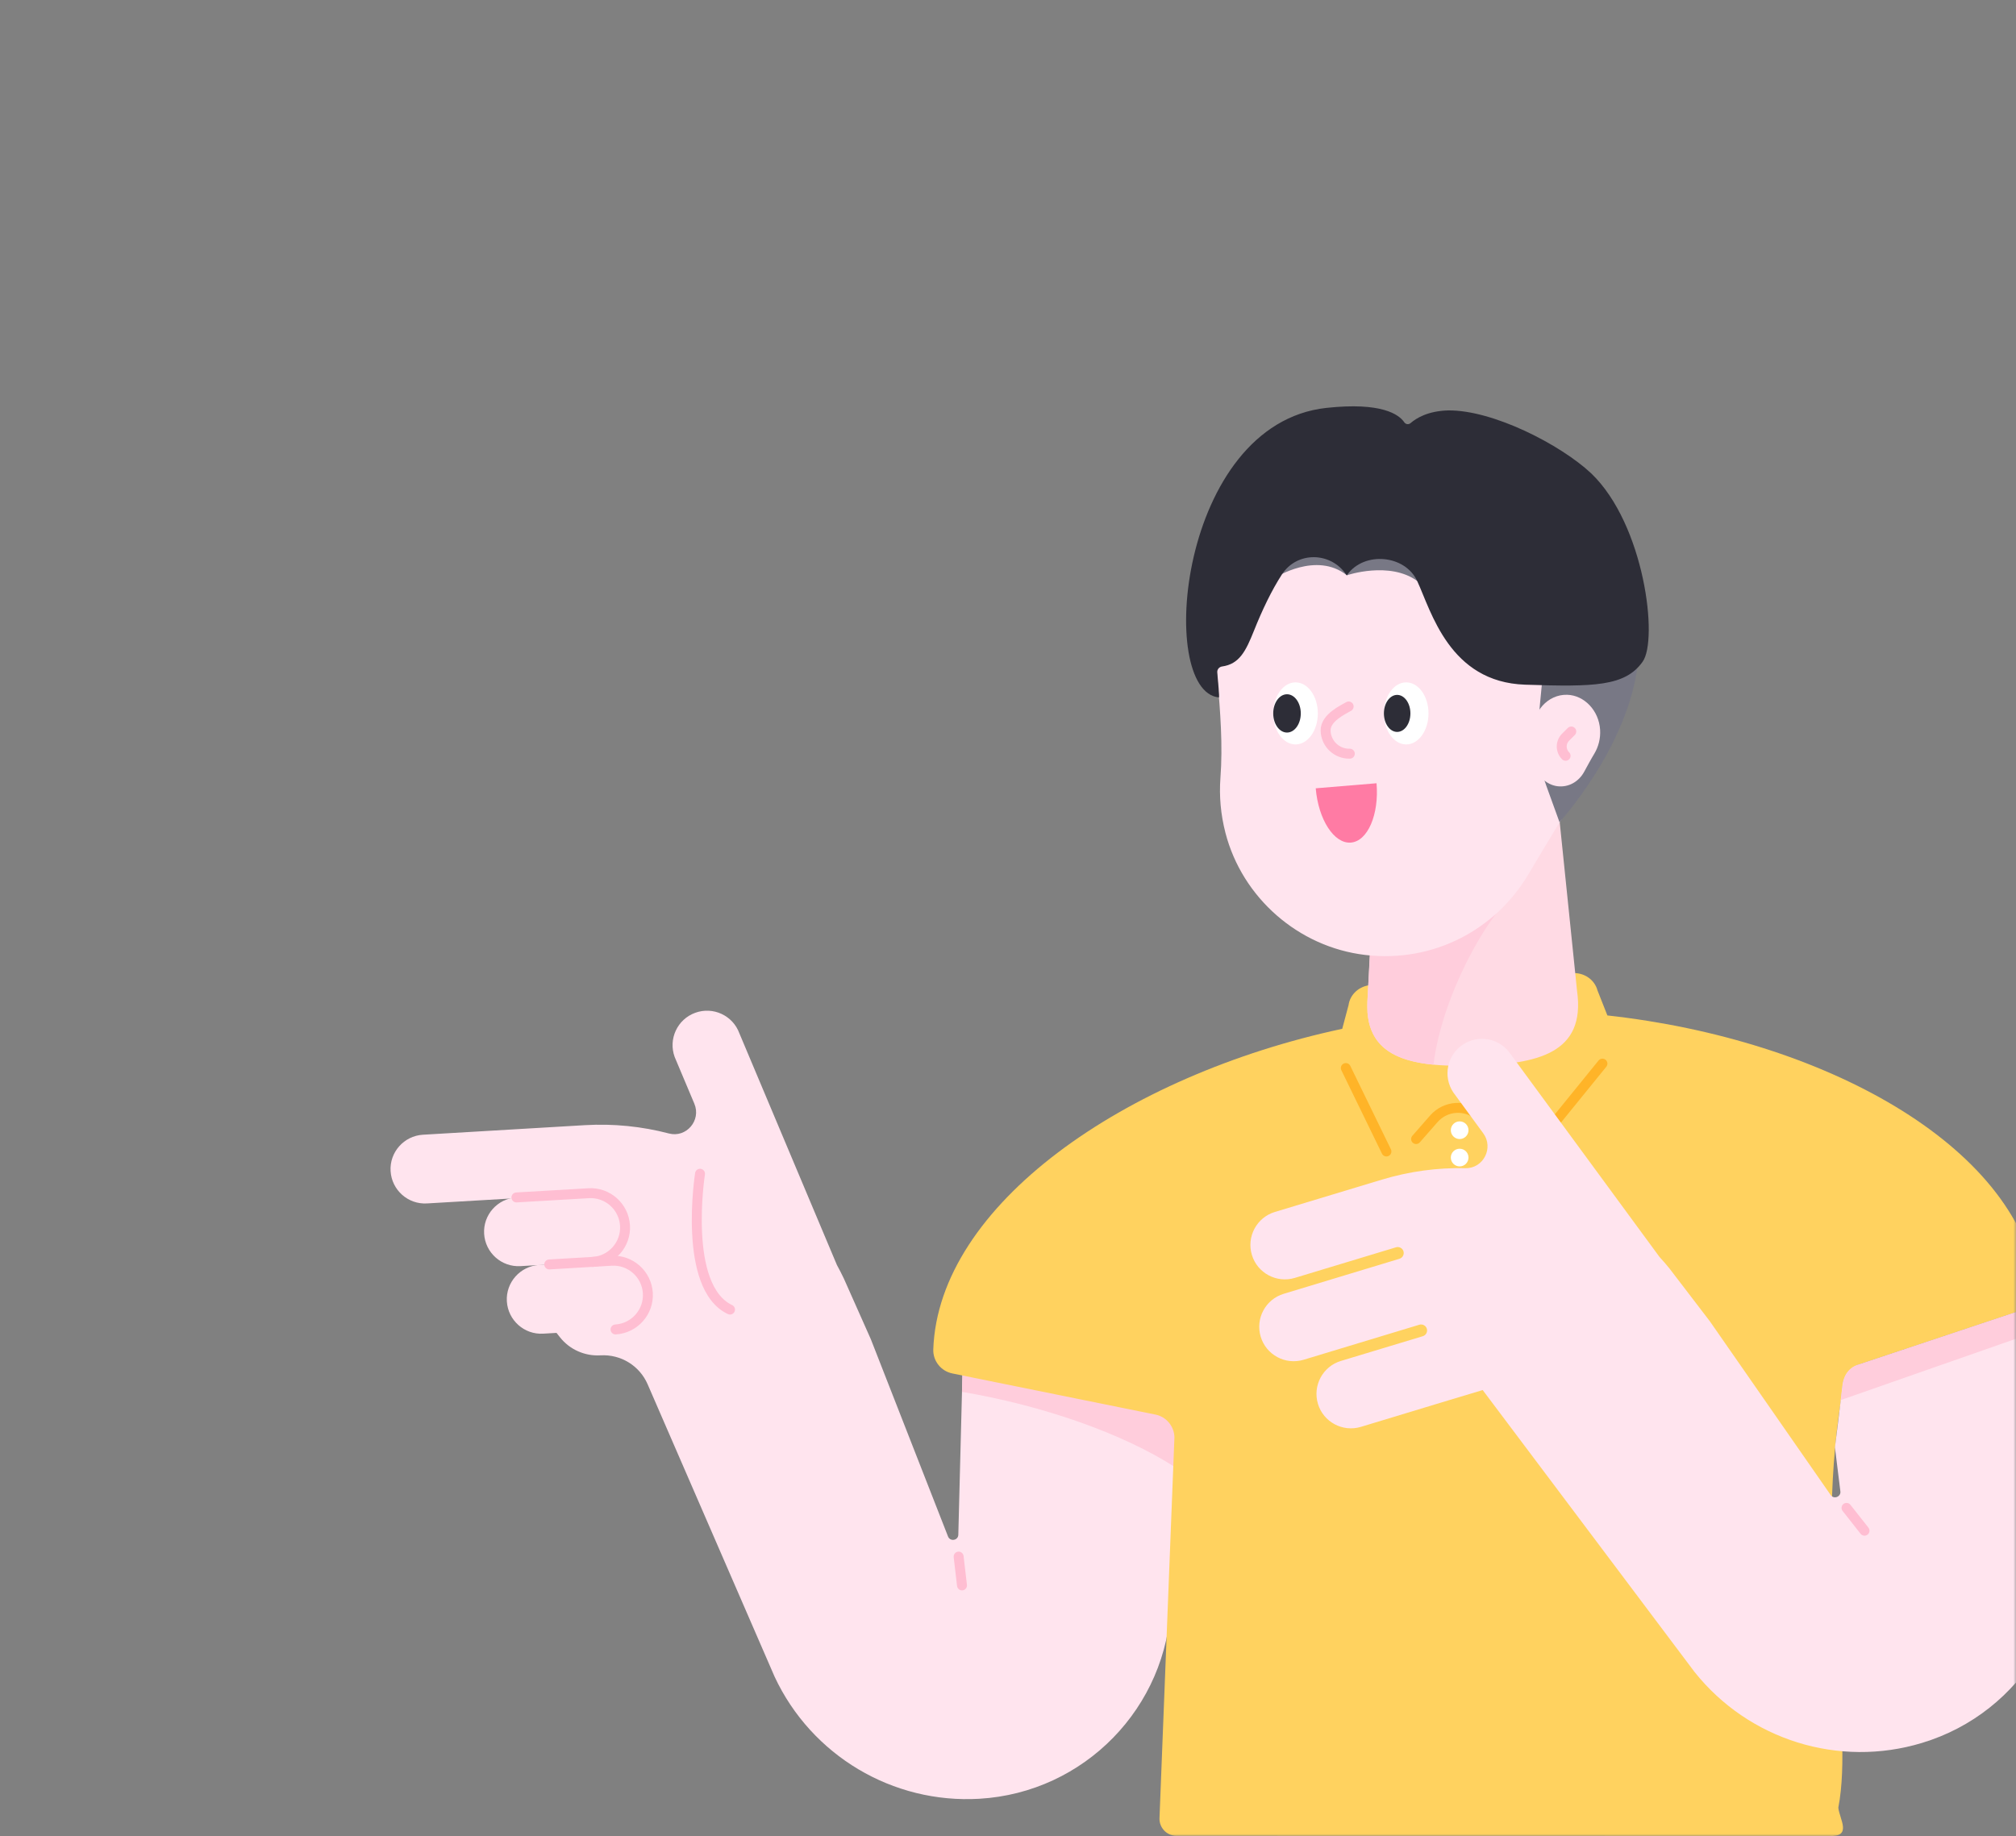 <svg width="382" height="348" viewBox="0 0 382 348" fill="none" xmlns="http://www.w3.org/2000/svg">
<rect x="0" y="0" width="382" height="348" fill="#808080" stroke="none"/>
<mask id="mask0" mask-type="alpha" maskUnits="userSpaceOnUse" x="0" y="0" width="382" height="348">
<path d="M382 324C382 337.255 371.255 348 358 348L24 348C10.745 348 2.95782e-05 337.255 2.84194e-05 324L2.19259e-06 24C1.03382e-06 10.745 10.745 1.93855e-06 24 7.79773e-07L358 -2.84194e-05C371.255 -2.95782e-05 382 10.745 382 24L382 324Z" fill="#3C6EE6"/>
</mask>
<g mask="url(#mask0)">
<path d="M105.69 226.597L80.91 228.052C77.322 228.271 74.231 225.52 74.012 221.932C73.793 218.343 76.544 215.253 80.133 215.034L110.834 213.22C116.276 212.901 121.639 213.459 126.743 214.795C130.052 215.672 132.903 212.303 131.567 209.153L127.839 200.301C126.603 196.912 128.338 193.164 131.727 191.928C135.116 190.692 138.864 192.427 140.1 195.816L158.58 239.715C159.039 240.552 159.477 241.409 159.896 242.286L165.02 253.809L179.652 291.209C180.091 292.186 181.566 291.907 181.586 290.83L182.583 252.035L223.472 255.165L221.877 303.629C221.219 323.545 205.489 339.693 185.593 340.869C169.146 341.846 153.756 332.676 146.778 317.744L122.716 262.322C121.181 258.793 117.632 256.62 113.784 256.839C110.794 257.019 107.903 255.723 106.069 253.371L101.922 248.088L109.498 242.446L105.69 226.597Z" fill="#FFE4EE"/>
<path d="M112.309 239.135L98.633 239.933C95.044 240.152 91.954 237.401 91.735 233.812C91.516 230.224 94.267 227.134 97.855 226.915L111.531 226.117C115.12 225.898 118.21 228.649 118.429 232.238C118.648 235.826 115.917 238.916 112.309 239.135Z" fill="#FFE4EE"/>
<path d="M116.615 251.934L102.939 252.732C99.351 252.951 96.261 250.2 96.041 246.611C95.822 243.023 98.573 239.933 102.162 239.713L115.838 238.916C119.426 238.697 122.516 241.448 122.736 245.036C122.975 248.645 120.224 251.735 116.615 251.934Z" fill="#FFE4EE"/>
<path d="M97.856 226.915L111.531 226.117C115.12 225.898 118.21 228.649 118.429 232.238C118.649 235.826 115.897 238.916 112.309 239.135" stroke="#FFBED2" stroke-width="1.884" stroke-miterlimit="10" stroke-linecap="round" stroke-linejoin="round"/>
<path d="M104.075 239.614L115.857 238.916C119.446 238.697 122.536 241.448 122.755 245.036C122.974 248.625 120.223 251.715 116.635 251.934" stroke="#FFBED2" stroke-width="1.884" stroke-miterlimit="10" stroke-linecap="round" stroke-linejoin="round"/>
<path d="M132.643 222.429C132.643 222.429 129.274 243.9 138.325 248.166" stroke="#FFBED2" stroke-width="1.884" stroke-miterlimit="10" stroke-linecap="round" stroke-linejoin="round"/>
<path d="M182.582 252.014L223.471 255.144L222.713 278.07C212.845 271.691 197.714 266.368 182.283 263.756L182.582 252.014Z" fill="#FFCDDC"/>
<path d="M181.646 294.976L182.283 300.438" stroke="#FFBED2" stroke-width="1.884" stroke-miterlimit="10" stroke-linecap="round" stroke-linejoin="round"/>
<path d="M222.536 272.35C222.476 270.257 220.981 268.463 218.927 268.064L180.451 260.269C178.298 259.83 176.763 257.897 176.843 255.704C177.82 228.372 213.026 203.811 254.334 194.959L255.53 190.473C255.809 188.4 257.623 186.785 259.836 186.666L297.973 184.413C300.186 184.273 302.16 185.669 302.698 187.682L304.572 192.427C345.56 196.953 381.923 216.928 385.99 243.383C386.329 245.536 385.033 247.63 382.96 248.327L352.219 258.574C350.544 259.133 349.388 260.608 349.169 262.302L348.83 265.392C343.726 297.888 351.461 326.416 348.331 342.564C348.571 344.797 351.043 348.166 346.517 347.907L222.915 347.887C221.1 347.887 219.645 346.372 219.705 344.558L222.536 272.35Z" fill="#FFD25F"/>
<path d="M276.582 215.852C277.507 215.852 278.256 215.102 278.256 214.177C278.256 213.252 277.507 212.502 276.582 212.502C275.657 212.502 274.907 213.252 274.907 214.177C274.907 215.102 275.657 215.852 276.582 215.852Z" fill="white"/>
<path d="M276.582 221.035C277.507 221.035 278.256 220.285 278.256 219.36C278.256 218.435 277.507 217.686 276.582 217.686C275.657 217.686 274.907 218.435 274.907 219.36C274.907 220.285 275.657 221.035 276.582 221.035Z" fill="white"/>
<path d="M255.011 202.396L262.706 218.205" stroke="#FFB428" stroke-width="1.884" stroke-miterlimit="10" stroke-linecap="round" stroke-linejoin="round"/>
<path d="M268.328 215.852L271.697 212.004C273.91 209.493 277.738 209.233 280.25 211.446L287.686 217.985C288.503 218.723 289.779 218.623 290.477 217.766L303.635 201.558" stroke="#FFB428" stroke-width="1.884" stroke-miterlimit="10" stroke-linecap="round" stroke-linejoin="round"/>
<path d="M294.782 148.428L261.171 149.245L259.157 188.778C258.061 200.68 267.391 202.235 279.332 201.956C291.274 201.657 300.504 199.643 298.829 187.801L294.782 148.428Z" fill="#FFDAE4"/>
<path d="M287.585 168.663C281.345 173.866 273.191 189.117 271.616 201.757C264.639 201.079 259.655 198.667 259.117 191.888C259.097 190.612 259.117 189.576 259.137 189.018C259.137 188.938 259.137 188.878 259.157 188.798L260.153 170.358L287.585 168.663Z" fill="#FFCDDC"/>
<path d="M230.55 126.419C230.012 104.45 247.914 86.328 270.143 86.846C289.859 87.305 306.366 103.134 307.722 122.811C308.34 131.842 305.808 140.294 301.103 147.172C296.936 153.253 293.228 159.632 289.441 165.952C283.36 176.059 271.737 182.499 258.679 180.964C246.04 179.468 235.394 170.138 232.205 157.838C231.288 154.289 231.008 150.821 231.248 147.491C231.726 141.211 231.228 134.932 230.689 128.652C230.61 127.894 230.57 127.157 230.55 126.419Z" fill="#FFE4EE"/>
<path d="M292.39 123.748L310.352 125.681C308.578 141.53 295.5 155.804 295.5 155.804L292.988 148.867C289.778 139.876 292.609 132.38 292.39 123.748Z" fill="#787885"/>
<path d="M255.21 109.015C255.21 109.015 263.284 106.264 268.567 110.112C272.395 112.923 261.67 102.396 261.67 102.396L242.412 102.875L241.574 109.494C241.574 109.494 249.409 104.41 255.21 109.015Z" fill="#787885"/>
<path d="M288.982 129.748C274.648 129.27 271.199 115.853 268.548 110.131C266.255 105.127 258.52 104.429 255.29 108.895L255.191 109.035C255.171 109.015 255.151 108.975 255.131 108.955C252.2 104.529 245.761 104.429 242.89 108.875C240.936 111.905 239.162 115.614 237.607 119.521C236.032 123.468 234.816 125.841 231.567 126.299C231.008 126.379 230.61 126.857 230.65 127.435C230.809 129.11 231.088 132.16 230.949 132.16C219.127 131.024 223.313 80.367 251.323 77.297C261.829 76.16 265.079 78.553 266.076 80.008C266.355 80.427 266.913 80.506 267.292 80.168C268.348 79.25 270.561 77.875 274.409 77.775C282.862 77.675 295.68 84.234 301.522 89.717C311.629 99.426 314.241 121.235 311.25 125.402C307.941 130.047 302.16 130.187 288.982 129.748Z" fill="#2D2D37"/>
<path d="M290.417 138.939C290.317 134.892 293.267 131.563 296.955 131.662C300.225 131.762 302.976 134.673 303.195 138.301C303.295 139.956 302.876 141.511 302.119 142.787C301.441 143.903 300.823 145.079 300.185 146.235C299.188 148.09 297.255 149.266 295.082 148.987C292.988 148.707 291.214 146.993 290.676 144.72C290.516 144.062 290.476 143.425 290.516 142.826C290.596 141.67 290.496 140.514 290.417 139.358C290.436 139.198 290.417 139.059 290.417 138.939Z" fill="#FFE4EE"/>
<path d="M245.481 141.072C247.815 141.072 249.708 138.439 249.708 135.191C249.708 131.943 247.815 129.31 245.481 129.31C243.147 129.31 241.255 131.943 241.255 135.191C241.255 138.439 243.147 141.072 245.481 141.072Z" fill="white"/>
<path d="M266.453 141.072C268.787 141.072 270.679 138.439 270.679 135.191C270.679 131.943 268.787 129.31 266.453 129.31C264.119 129.31 262.227 131.943 262.227 135.191C262.227 138.439 264.119 141.072 266.453 141.072Z" fill="white"/>
<path d="M243.866 138.82C245.309 138.82 246.478 137.195 246.478 135.191C246.478 133.187 245.309 131.563 243.866 131.563C242.424 131.563 241.255 133.187 241.255 135.191C241.255 137.195 242.424 138.82 243.866 138.82Z" fill="#2D2D37"/>
<path d="M264.738 138.7C266.126 138.7 267.25 137.129 267.25 135.191C267.25 133.253 266.126 131.683 264.738 131.683C263.351 131.683 262.227 133.253 262.227 135.191C262.227 137.129 263.351 138.7 264.738 138.7Z" fill="#2D2D37"/>
<path d="M249.31 149.385C249.808 155.326 252.798 159.931 255.968 159.672C259.158 159.412 261.331 154.369 260.833 148.428L249.31 149.385Z" fill="#FF7BA4"/>
<path d="M255.549 133.875C254.592 134.453 251.124 135.988 251.183 138.46C251.243 140.932 253.297 142.886 255.769 142.826" stroke="#FFBED2" stroke-width="1.884" stroke-miterlimit="10" stroke-linecap="round" stroke-linejoin="round"/>
<path d="M296.656 143.225C295.68 142.248 295.68 140.674 296.656 139.697L297.733 138.62" stroke="#FFBED2" stroke-width="1.884" stroke-miterlimit="10" stroke-linecap="round" stroke-linejoin="round"/>
<path d="M347.692 274.284L348.709 282.517C348.928 283.574 347.573 284.192 346.915 283.354L323.988 250.38L316.333 240.373C315.715 239.615 315.097 238.897 314.439 238.18L286.25 199.783C284.256 196.773 280.209 195.956 277.199 197.949C274.189 199.943 273.371 203.99 275.365 207L281.047 214.755C283.08 217.506 281.086 221.454 277.657 221.374C272.394 221.254 267.052 221.972 261.828 223.547L241.574 229.667C238.125 230.704 236.171 234.352 237.208 237.801C238.244 241.25 241.892 243.204 245.341 242.167L264.52 236.366C265.118 236.186 265.756 236.525 265.935 237.123C266.115 237.721 265.776 238.359 265.178 238.539L243.248 245.177C239.799 246.214 237.846 249.862 238.882 253.311C239.919 256.76 243.567 258.714 247.016 257.677L268.945 251.038C269.544 250.859 270.182 251.198 270.361 251.796C270.54 252.394 270.201 253.032 269.603 253.211L254.093 257.896C250.644 258.933 248.691 262.581 249.727 266.03C250.764 269.479 254.412 271.433 257.861 270.396L274.448 265.372L280.947 263.419L321.078 316.827C331.345 329.725 348.43 335.068 364.199 330.283C383.278 324.522 394.821 305.164 390.833 285.627L382.919 248.367L352.178 258.614C352.178 258.614 349.506 259.132 349.108 262.561C348.749 265.97 347.692 274.284 347.692 274.284Z" fill="#FFE4EE"/>
<path d="M349.885 285.746L353.294 290.072" stroke="#FFBED2" stroke-width="1.884" stroke-miterlimit="10" stroke-linecap="round" stroke-linejoin="round"/>
<path d="M382.958 248.327L352.217 258.574C352.217 258.574 349.545 259.093 349.147 262.521C349.067 263.259 348.947 264.236 348.808 265.313L383.955 253.012L382.958 248.327Z" fill="#FFCDDC"/>
</g>
</svg>
